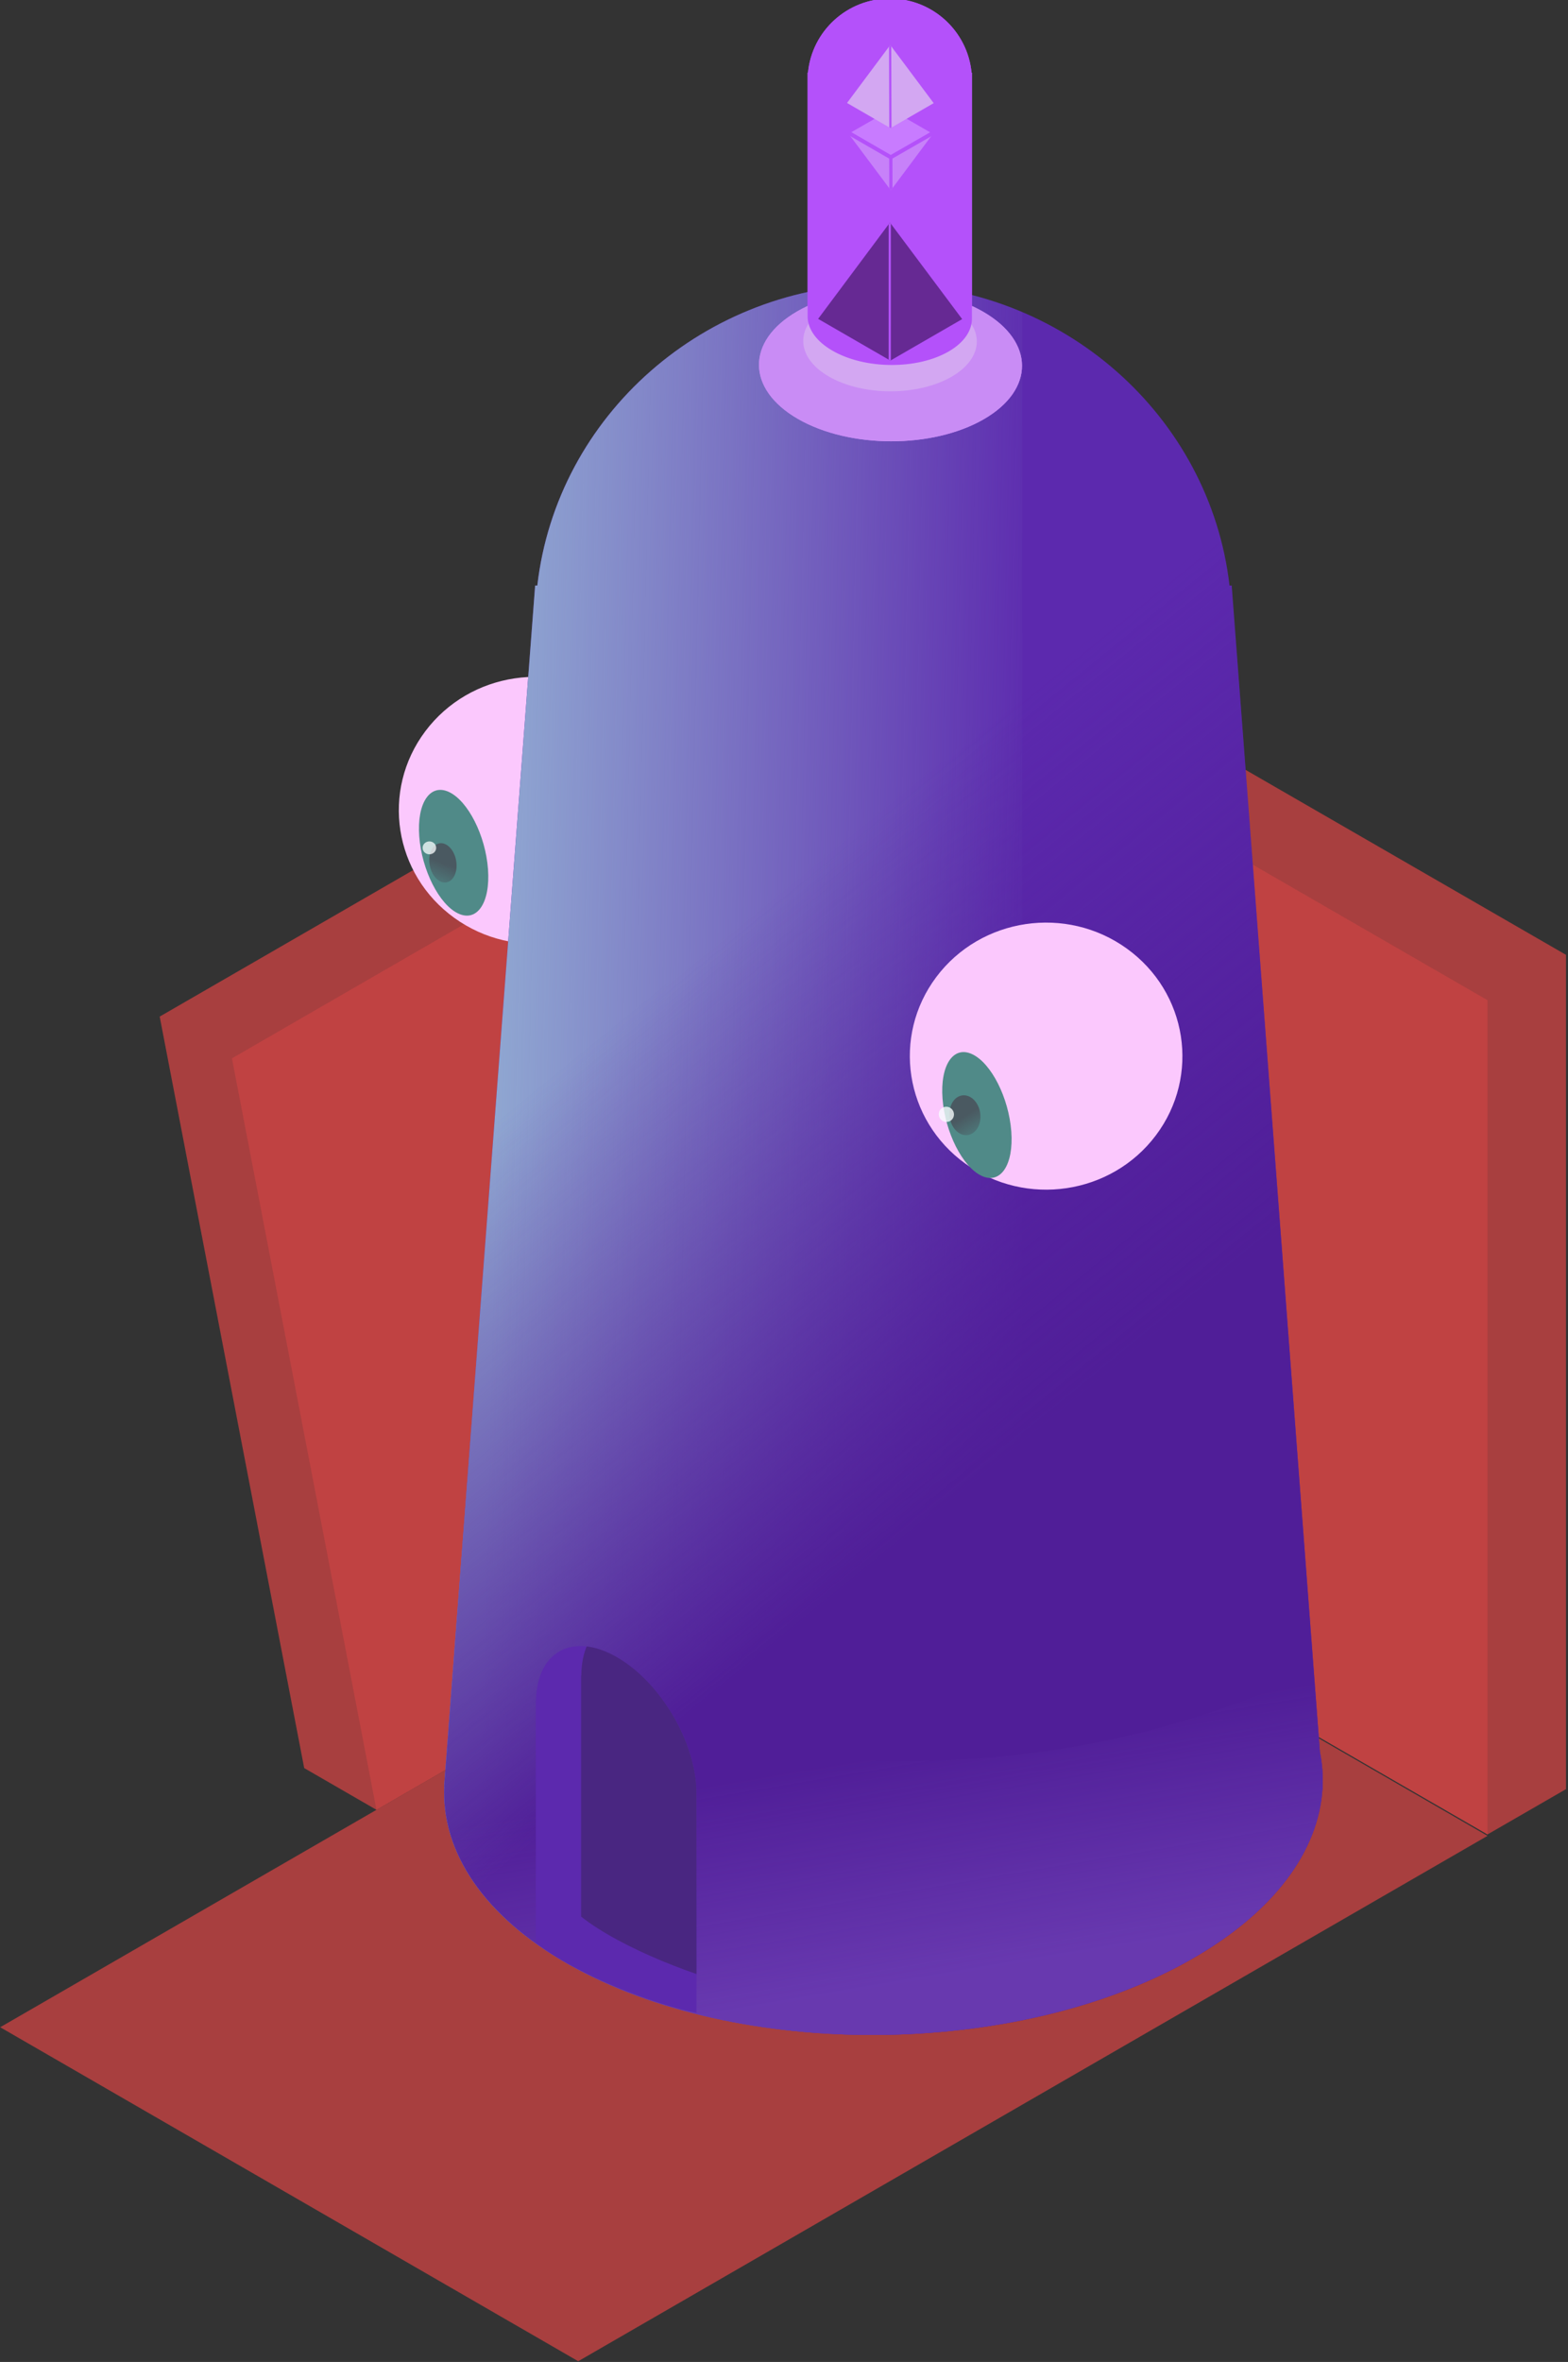 <?xml version="1.0" encoding="UTF-8" standalone="no"?>
<!DOCTYPE svg PUBLIC "-//W3C//DTD SVG 1.1//EN" "http://www.w3.org/Graphics/SVG/1.1/DTD/svg11.dtd">
<svg width="100%" height="100%" viewBox="0 0 483 727" version="1.1" xmlns="http://www.w3.org/2000/svg" xmlns:xlink="http://www.w3.org/1999/xlink" xml:space="preserve" xmlns:serif="http://www.serif.com/" style="fill-rule:evenodd;clip-rule:evenodd;stroke-linecap:round;stroke-linejoin:round;stroke-miterlimit:1.5;">
    <rect x="0" y="0" width="483" height="727" fill="#333333" stroke="none"/>
    <g transform="matrix(1,0,0,1,-2715.65,-977.483)">
        <g transform="matrix(1.128,0,0,1.128,2060.16,1696.93)">
            <g id="Biclops">
                <g transform="matrix(0.712,0,0,0.712,13.039,-713.563)">
                    <g transform="matrix(1,0,0,1,27.713,-368)">
                        <path d="M831.384,864L1163.94,672L1191.65,688L1136.23,1040L914.523,1168L886.81,1152L831.384,864Z" style="fill:rgb(168,63,63);"/>
                    </g>
                    <g transform="matrix(1,0,0,1,55.426,-352)">
                        <path d="M831.384,864L1163.94,672L1108.51,1024L886.81,1152L831.384,864Z" style="fill:rgb(192,66,66);"/>
                    </g>
                    <g transform="matrix(1,0,0,1,132.814,435.32)">
                        <path d="M665.108,448L1013.86,246.651L1235.56,374.651L886.81,576L665.108,448Z" style="fill:rgb(168,63,63);"/>
                    </g>
                    <g transform="matrix(1,0,0,0.545,511.662,164.228)">
                        <path d="M665.108,330.667L665.108,917.333L856.709,1183.86L886.81,1152L886.81,565.333L665.108,330.667Z" style="fill:rgb(168,63,63);"/>
                    </g>
                    <g transform="matrix(1,0,0,0.545,481.561,181.607)">
                        <path d="M665.108,330.667L665.108,917.333L886.81,1152L886.81,565.333L665.108,330.667Z" style="fill:rgb(192,66,66);"/>
                    </g>
                </g>
                <g transform="matrix(0.712,0,0,0.712,-659.176,-1544.4)">
                    <g>
                        <g transform="matrix(-0.469,-0.338,-0.345,0.459,3416.03,703.803)">
                            <circle cx="1116.55" cy="2739.59" r="89.777" style="fill:rgb(251,200,253);"/>
                            <clipPath id="_clip1">
                                <circle cx="1116.55" cy="2739.59" r="89.777"/>
                            </clipPath>
                            <g clip-path="url(#_clip1)">
                                <g transform="matrix(-0.735,-0.137,-0.483,0.565,3254.9,1397.55)">
                                    <ellipse cx="1077.21" cy="2733.44" rx="33.632" ry="55.061" style="fill:rgb(80,138,136);"/>
                                </g>
                            </g>
                        </g>
                        <g transform="matrix(0.683,-0.124,0.125,0.688,-192.449,1448.78)">
                            <ellipse cx="2942.61" cy="755.947" rx="7.415" ry="10.875" style="fill:url(#_Linear2);"/>
                        </g>
                        <g transform="matrix(0.563,0,0,0.583,256.531,1433.21)">
                            <ellipse cx="2930.96" cy="283.067" rx="4.623" ry="4.24" style="fill:rgb(249,253,255);fill-opacity:0.75;"/>
                        </g>
                    </g>
                    <g transform="matrix(-0.95,0,0,0.93,3243.78,-19.57)">
                        <path d="M1046.9,2126.61C1046.67,2121.77 1047.02,2116.93 1047.97,2112.12L1083.58,1631.49L1084.46,1631.49C1092.34,1561.59 1151.94,1507.19 1224.19,1507.19C1296.44,1507.19 1356.04,1561.59 1363.92,1631.49L1364.8,1631.49L1401.55,2126.37L1401.49,2126.37C1402.66,2153.03 1385.95,2179.66 1351.22,2199.71C1282.88,2239.17 1170.47,2238.34 1100.37,2197.86C1066.41,2178.26 1048.57,2152.93 1046.95,2127.54L1046.83,2127.54L1046.9,2126.61Z" style="fill:rgb(92,41,174);"/>
                        <clipPath id="_clip3">
                            <path d="M1046.9,2126.61C1046.67,2121.77 1047.02,2116.93 1047.97,2112.12L1083.58,1631.49L1084.46,1631.49C1092.34,1561.59 1151.94,1507.19 1224.19,1507.19C1296.44,1507.19 1356.04,1561.59 1363.92,1631.49L1364.8,1631.49L1401.55,2126.37L1401.49,2126.37C1402.66,2153.03 1385.95,2179.66 1351.22,2199.71C1282.88,2239.17 1170.47,2238.34 1100.37,2197.86C1066.41,2178.26 1048.57,2152.93 1046.95,2127.54L1046.83,2127.54L1046.9,2126.61Z"/>
                        </clipPath>
                        <g clip-path="url(#_clip3)">
                            <g transform="matrix(-3.762,0,0,15.334,11549.2,-4956.25)">
                                <rect x="2683.15" y="406.362" width="76.305" height="66.587" style="fill:url(#_Linear4);"/>
                            </g>
                            <g transform="matrix(-1.692,3.924,10.131,4.558,1373.7,-10811.4)">
                                <rect x="2738.16" y="393.709" width="76.047" height="81.282" style="fill:url(#_Linear5);"/>
                            </g>
                            <g transform="matrix(-5.003,-0.459,-0.991,11.262,15565.9,-1710.22)">
                                <rect x="2738.16" y="393.709" width="76.047" height="81.282" style="fill:url(#_Linear6);"/>
                            </g>
                            <g transform="matrix(0.02,2.639,7.167,-0.058,-1969.18,-5368.71)">
                                <path d="M2937.73,395.252L2803.26,400.174C2857.63,417.185 2863.04,454.495 2800.47,474.499L2937.73,475.632L2937.73,395.252Z" style="fill:url(#_Linear7);"/>
                            </g>
                            <g transform="matrix(-1.053,0,0,1.075,2028.3,1302.48)">
                                <path d="M630.439,733.909C630.551,714.849 644.294,707.131 661.206,716.691C678.118,726.251 691.862,749.506 691.973,768.693C691.973,768.771 691.973,768.849 691.973,768.928L691.973,853.199C676.657,850.228 645.963,838.663 630.371,826.331L630.371,733.87L630.439,733.909Z" style="fill:rgb(92,41,174);"/>
                                <clipPath id="_clip8">
                                    <path d="M630.439,733.909C630.551,714.849 644.294,707.131 661.206,716.691C678.118,726.251 691.862,749.506 691.973,768.693C691.973,768.771 691.973,768.849 691.973,768.928L691.973,853.199C676.657,850.228 645.963,838.663 630.371,826.331L630.371,733.87L630.439,733.909Z"/>
                                </clipPath>
                                <g clip-path="url(#_clip8)">
                                    <g transform="matrix(1,0,0,1,17.367,-10.027)">
                                        <path d="M630.439,733.909C630.551,714.849 644.294,707.131 661.206,716.691C678.118,726.251 691.862,749.506 691.973,768.693C691.973,768.771 691.973,768.849 691.973,768.928L691.973,853.199C676.657,850.228 645.963,838.663 630.371,826.331L630.371,733.87L630.439,733.909Z" style="fill:rgb(73,38,129);"/>
                                    </g>
                                </g>
                            </g>
                        </g>
                    </g>
                    <g transform="matrix(1,0,0,1,46.873,60.224)">
                        <g transform="matrix(-0.469,-0.338,-0.345,0.459,3565.15,737.757)">
                            <circle cx="1116.55" cy="2739.59" r="89.777" style="fill:rgb(251,200,253);"/>
                        </g>
                        <g transform="matrix(0.392,0.186,0.032,0.423,1560.05,283.796)">
                            <ellipse cx="1077.21" cy="2733.44" rx="33.632" ry="55.061" style="fill:rgb(80,138,136);"/>
                        </g>
                        <g transform="matrix(0.787,-0.112,0.099,0.699,-325.463,1441.65)">
                            <ellipse cx="2942.61" cy="755.947" rx="7.415" ry="10.875" style="fill:url(#_Linear9);"/>
                        </g>
                        <g transform="matrix(0.429,-0.458,0.506,0.474,657.454,2848.35)">
                            <ellipse cx="2930.96" cy="283.067" rx="4.623" ry="4.24" style="fill:rgb(249,253,255);fill-opacity:0.78;"/>
                        </g>
                    </g>
                </g>
                <g transform="matrix(0.135,0,0,0.135,775.958,-917.211)">
                    <g transform="matrix(1.313,0.758,-1.304,0.753,2845.7,-75.488)">
                        <circle cx="954.346" cy="2868.69" r="143.753" style="fill:rgb(201,140,245);"/>
                    </g>
                    <g transform="matrix(0.866,0.5,-0.861,0.497,2000.52,856.332)">
                        <circle cx="954.346" cy="2868.69" r="143.753" style="fill:rgb(211,167,242);"/>
                    </g>
                    <g transform="matrix(1,0,0,1,-486.339,-38.394)">
                        <path d="M677.411,2254.94C685.401,2170.95 756.475,2105.16 842.852,2105.16C929.229,2105.16 1000.3,2170.95 1008.29,2254.94L1009.04,2254.94L1009.04,2749.82L1008.99,2749.82C1010.09,2774.8 994.43,2799.75 961.879,2818.54C897.843,2855.51 792.52,2854.74 726.827,2816.81C694.527,2798.16 677.783,2773.98 676.718,2749.82L676.664,2749.82L676.664,2254.94L677.411,2254.94Z" style="fill:rgb(180,81,250);"/>
                    </g>
                    <g transform="matrix(0.602,0,0,0.602,142.479,954.92)">
                        <g transform="matrix(-0.866,-0.5,0.861,-0.497,-514.028,3722.11)">
                            <path d="M979.79,1829.96L700.183,1718.38L811.066,1998.69L979.79,1998.69L979.79,1829.96Z" style="fill:rgb(199,129,249);"/>
                            <clipPath id="_clip10">
                                <path d="M979.79,1829.96L700.183,1718.38L811.066,1998.69L979.79,1998.69L979.79,1829.96Z"/>
                            </clipPath>
                            <g clip-path="url(#_clip10)">
                                <g transform="matrix(-0.577,0.581,-1,-1.006,3385.24,3091.98)">
                                    <path d="M1143.19,2025.04L1142.73,1745.7" style="fill:none;stroke:rgb(180,81,250);stroke-width:10.9px;"/>
                                </g>
                            </g>
                        </g>
                        <g transform="matrix(-0.866,-0.5,0.861,-0.497,-514.028,3722.11)">
                            <path d="M979.79,1829.96L811.509,1829.96L811.066,1998.69L979.263,1998.69L979.79,1829.96Z" style="fill:rgb(200,123,255);stroke:rgb(180,81,250);stroke-width:15.47px;"/>
                        </g>
                    </g>
                    <g transform="matrix(0.866,0.5,-0.861,0.497,1230.06,1315.28)">
                        <path d="M979.79,1829.96L700.183,1718.38L811.066,1998.69L979.79,1998.69L979.79,1829.96Z" style="fill:rgb(102,41,147);"/>
                        <clipPath id="_clip11">
                            <path d="M979.79,1829.96L700.183,1718.38L811.066,1998.69L979.79,1998.69L979.79,1829.96Z"/>
                        </clipPath>
                        <g clip-path="url(#_clip11)">
                            <g transform="matrix(-0.577,0.581,-1.815,-1.826,5034.82,4751.92)">
                                <path d="M1143.19,2025.04L1143.19,1871.53" style="fill:none;stroke:rgb(180,81,250);stroke-width:4.48px;"/>
                            </g>
                        </g>
                    </g>
                    <g transform="matrix(0.521,0.301,-0.518,0.299,882.814,1460.11)">
                        <path d="M979.79,1829.96L700.183,1718.38L811.066,1998.69L979.79,1998.69L979.79,1829.96Z" style="fill:rgb(211,167,242);"/>
                        <clipPath id="_clip12">
                            <path d="M979.79,1829.96L700.183,1718.38L811.066,1998.69L979.79,1998.69L979.79,1829.96Z"/>
                        </clipPath>
                        <g clip-path="url(#_clip12)">
                            <g transform="matrix(-0.577,0.581,-1.815,-1.826,5034.82,4751.92)">
                                <path d="M1143.19,2025.04L1142.27,1871.24" style="fill:none;stroke:rgb(180,81,250);stroke-width:7.44px;"/>
                            </g>
                        </g>
                    </g>
                    <g transform="matrix(1.313,0.758,-1.304,0.753,2845.7,-75.488)">
                        <circle cx="954.346" cy="2868.69" r="143.753" style="fill:rgb(201,140,245);"/>
                    </g>
                    <g transform="matrix(0.866,0.5,-0.861,0.497,2000.52,856.332)">
                        <circle cx="954.346" cy="2868.69" r="143.753" style="fill:rgb(211,167,242);"/>
                    </g>
                    <g transform="matrix(1,0,0,1,-486.339,-38.394)">
                        <path d="M677.411,2254.94C685.401,2170.95 756.475,2105.16 842.852,2105.16C929.229,2105.16 1000.3,2170.95 1008.29,2254.94L1009.04,2254.94L1009.04,2749.82L1008.99,2749.82C1010.09,2774.8 994.43,2799.75 961.879,2818.54C897.843,2855.51 792.52,2854.74 726.827,2816.81C694.527,2798.16 677.783,2773.98 676.718,2749.82L676.664,2749.82L676.664,2254.94L677.411,2254.94Z" style="fill:rgb(180,81,250);"/>
                    </g>
                    <g transform="matrix(0.602,0,0,0.602,142.479,938.524)">
                        <g transform="matrix(-0.866,-0.5,0.861,-0.497,-514.028,3722.11)">
                            <path d="M979.79,1829.96L700.183,1718.38L811.066,1998.69L979.79,1998.69L979.79,1829.96Z" style="fill:rgb(199,129,249);"/>
                            <clipPath id="_clip13">
                                <path d="M979.79,1829.96L700.183,1718.38L811.066,1998.69L979.79,1998.69L979.79,1829.96Z"/>
                            </clipPath>
                            <g clip-path="url(#_clip13)">
                                <g transform="matrix(-0.577,0.581,-1,-1.006,3385.24,3091.98)">
                                    <path d="M1143.19,2025.04L1142.73,1745.7" style="fill:none;stroke:rgb(180,81,250);stroke-width:10.9px;"/>
                                </g>
                            </g>
                        </g>
                        <g transform="matrix(-0.866,-0.5,0.861,-0.497,-514.028,3722.11)">
                            <path d="M979.79,1829.96L811.509,1829.96L811.066,1998.69L979.263,1998.69L979.79,1829.96Z" style="fill:rgb(200,123,255);stroke:rgb(180,81,250);stroke-width:15.47px;"/>
                        </g>
                    </g>
                    <g transform="matrix(0.866,0.5,-0.861,0.497,1230.06,1315.28)">
                        <path d="M979.79,1829.96L700.183,1718.38L811.066,1998.69L979.79,1998.69L979.79,1829.96Z" style="fill:rgb(102,41,147);"/>
                        <clipPath id="_clip14">
                            <path d="M979.79,1829.96L700.183,1718.38L811.066,1998.69L979.79,1998.69L979.79,1829.96Z"/>
                        </clipPath>
                        <g clip-path="url(#_clip14)">
                            <g transform="matrix(-0.577,0.581,-1.815,-1.826,5034.82,4751.92)">
                                <path d="M1143.19,2025.04L1143.19,1871.53" style="fill:none;stroke:rgb(180,81,250);stroke-width:4.48px;"/>
                            </g>
                        </g>
                    </g>
                    <g transform="matrix(0.521,0.301,-0.518,0.299,882.814,1436.05)">
                        <path d="M979.79,1829.96L700.183,1718.38L811.066,1998.69L979.79,1998.69L979.79,1829.96Z" style="fill:rgb(211,167,242);"/>
                        <clipPath id="_clip15">
                            <path d="M979.79,1829.96L700.183,1718.38L811.066,1998.69L979.79,1998.69L979.79,1829.96Z"/>
                        </clipPath>
                        <g clip-path="url(#_clip15)">
                            <g transform="matrix(-0.577,0.581,-1.815,-1.826,5034.82,4751.92)">
                                <path d="M1143.19,2025.04L1142.27,1871.24" style="fill:none;stroke:rgb(180,81,250);stroke-width:7.44px;"/>
                            </g>
                        </g>
                    </g>
                </g>
            </g>
        </g>
    </g>
    <defs>
        <linearGradient id="_Linear2" x1="0" y1="0" x2="1" y2="-0.139" gradientUnits="userSpaceOnUse" gradientTransform="matrix(-12.713,11.631,-13.501,-10.952,2942.37,755.961)"><stop offset="0" style="stop-color:rgb(74,89,97);stop-opacity:1"/><stop offset="1" style="stop-color:rgb(74,89,97);stop-opacity:0"/></linearGradient>
        <linearGradient id="_Linear4" x1="0" y1="0" x2="1" y2="-0.153" gradientUnits="userSpaceOnUse" gradientTransform="matrix(56.242,6.048,-10.812,31.463,2703.21,437.612)"><stop offset="0" style="stop-color:rgb(143,166,209);stop-opacity:1"/><stop offset="1" style="stop-color:rgb(143,166,209);stop-opacity:0"/></linearGradient>
        <linearGradient id="_Linear5" x1="0" y1="0" x2="1" y2="0.38" gradientUnits="userSpaceOnUse" gradientTransform="matrix(-45.806,11.978,-9.76,-23.837,2829.35,428.207)"><stop offset="0" style="stop-color:rgb(80,30,152);stop-opacity:1"/><stop offset="1" style="stop-color:rgb(80,30,152);stop-opacity:0"/></linearGradient>
        <linearGradient id="_Linear6" x1="0" y1="0" x2="1" y2="0.507" gradientUnits="userSpaceOnUse" gradientTransform="matrix(-65.442,-0.228,6.156,-12.264,2816.37,433.811)"><stop offset="0" style="stop-color:rgb(80,30,152);stop-opacity:1"/><stop offset="1" style="stop-color:rgb(80,30,152);stop-opacity:0"/></linearGradient>
        <linearGradient id="_Linear7" x1="0" y1="0" x2="1" y2="0" gradientUnits="userSpaceOnUse" gradientTransform="matrix(-35.092,2.236,-6.201,-12.653,2879.42,434.403)"><stop offset="0" style="stop-color:rgb(160,120,231);stop-opacity:0.3"/><stop offset="1" style="stop-color:rgb(160,120,231);stop-opacity:0"/></linearGradient>
        <linearGradient id="_Linear9" x1="0" y1="0" x2="1" y2="0.262" gradientUnits="userSpaceOnUse" gradientTransform="matrix(13.336,12.192,-14.238,11.419,2942.72,756.064)"><stop offset="0" style="stop-color:rgb(74,89,97);stop-opacity:1"/><stop offset="1" style="stop-color:rgb(74,89,97);stop-opacity:0"/></linearGradient>
    </defs>
</svg>
